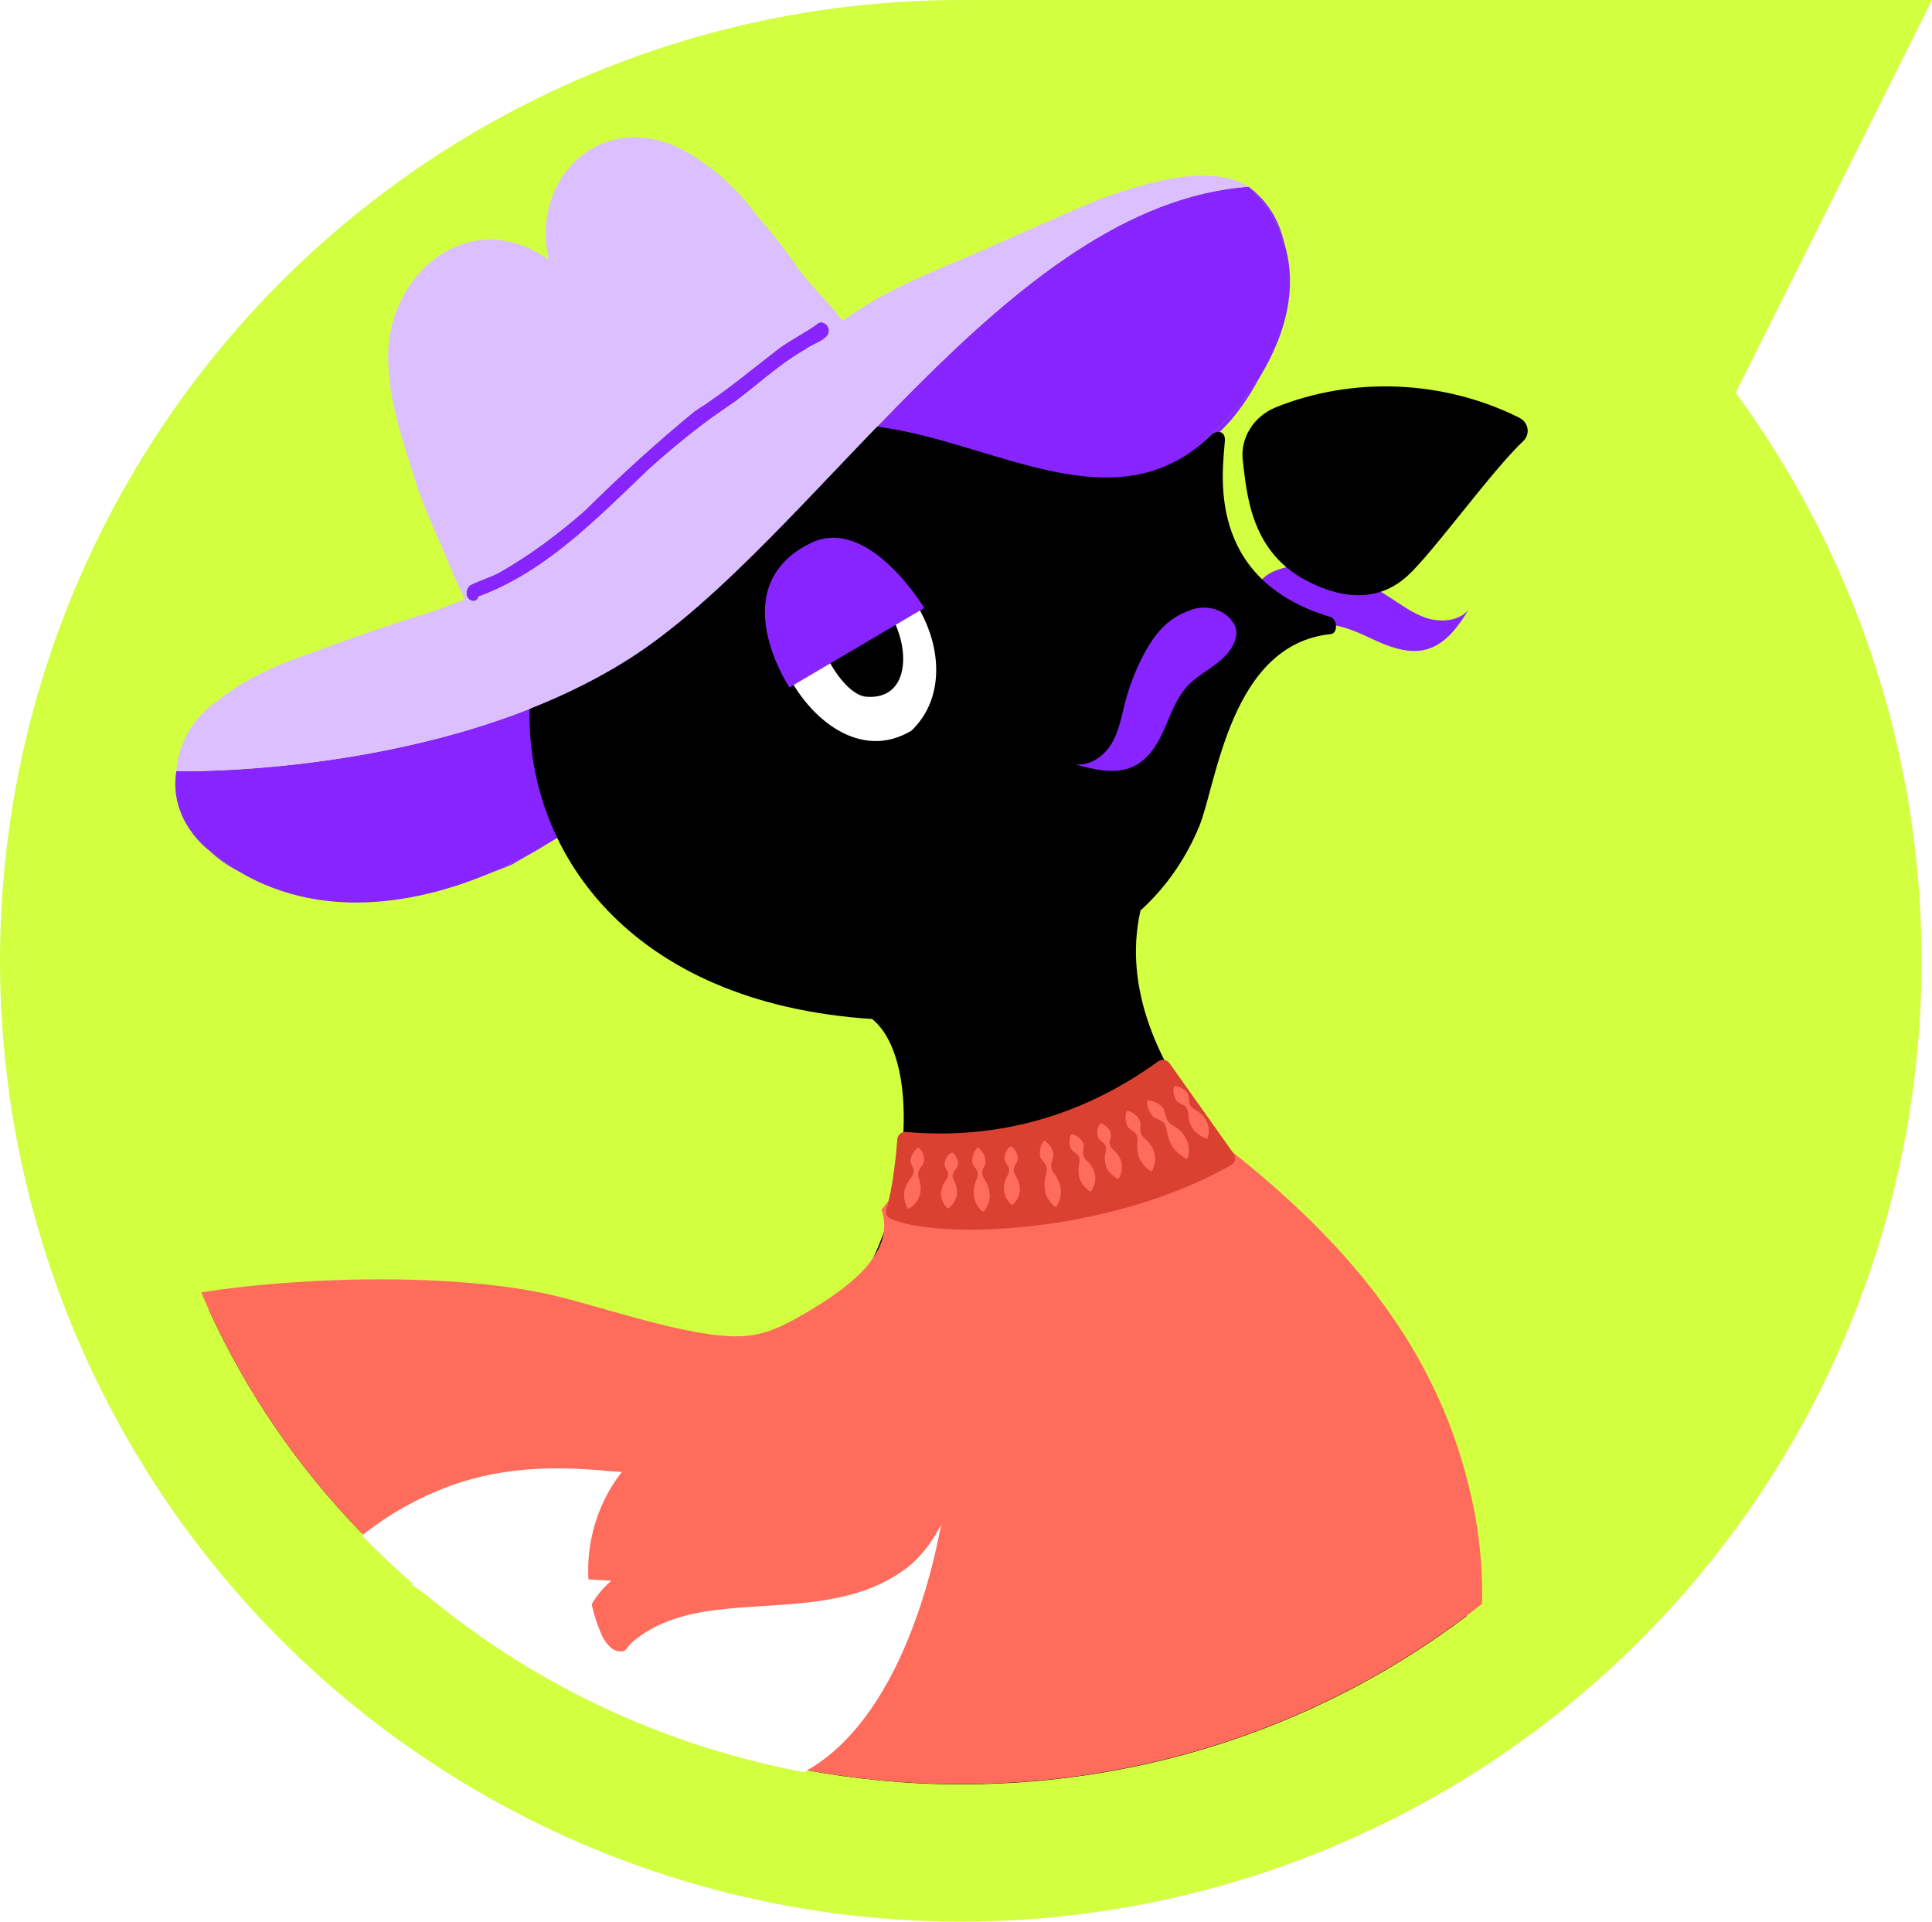 <?xml version="1.0" encoding="UTF-8"?>
<svg width="28.152px" height="28px" viewBox="0 0 28.152 28" version="1.1" xmlns="http://www.w3.org/2000/svg" xmlns:xlink="http://www.w3.org/1999/xlink">
    <title>Group 190</title>
    <defs>
        <filter x="-6.2%" y="-6.2%" width="112.5%" height="112.5%" filterUnits="objectBoundingBox" id="filter-1">
            <feOffset dx="0" dy="0" in="SourceAlpha" result="shadowOffsetOuter1"></feOffset>
            <feGaussianBlur stdDeviation="0.5" in="shadowOffsetOuter1" result="shadowBlurOuter1"></feGaussianBlur>
            <feColorMatrix values="0 0 0 0 1   0 0 0 0 1   0 0 0 0 1  0 0 0 0.5 0" type="matrix" in="shadowBlurOuter1" result="shadowMatrixOuter1"></feColorMatrix>
            <feMerge>
                <feMergeNode in="shadowMatrixOuter1"></feMergeNode>
                <feMergeNode in="SourceGraphic"></feMergeNode>
            </feMerge>
        </filter>
    </defs>
    <g id="Page-1" stroke="none" stroke-width="1" fill="none" fill-rule="evenodd">
        <g id="Level-Progress-1-Copy-2" transform="translate(-66, -548)">
            <g id="Group-189" transform="translate(66, 548)">
                <circle id="Oval" fill="#D2FF40" cx="14" cy="14" r="14"></circle>
                <polygon id="Path-7" fill="#D2FF40" transform="translate(21.152, 14) scale(1, -1) translate(-21.152, -14)" points="14.152 0 28.152 28 14.152 28"></polygon>
                <g id="Dodo_Avatar-2" filter="url(#filter-1)" transform="translate(2, 2)" fill-rule="nonzero">
                    <g id="Dodo-Progress">
                        <g id="Group" transform="translate(0, 0.901)" fill="#D2FF40">
                            <path d="M12.002,0 C10.505,0.002 9.013,0.269 7.617,0.8 C6.275,1.31 5.032,2.055 3.961,2.988 C2.892,3.918 1.998,5.035 1.336,6.267 C0.659,7.53 0.229,8.909 0.069,10.321 C-0.13,12.097 0.101,13.915 0.748,15.59 C0.828,15.796 0.914,15.999 1.005,16.201 C1.011,16.216 1.035,16.224 1.05,16.219 C1.836,15.944 2.674,15.802 3.51,15.815 C4.363,15.827 5.206,15.976 6.037,16.157 C6.46,16.249 6.883,16.346 7.304,16.445 C7.648,16.525 7.988,16.623 8.336,16.684 C8.88,16.78 9.437,16.774 9.913,16.47 C10.57,16.051 10.88,15.299 11.058,14.588 C11.042,14.597 11.024,14.606 11.008,14.615 C11.008,14.615 11.009,14.615 11.009,14.615 C11.03,14.621 11.055,14.609 11.059,14.588 C11.106,14.392 11.142,14.194 11.168,13.996 C11.171,13.979 11.154,13.962 11.138,13.958 C11.138,13.958 11.137,13.958 11.137,13.958 C11.147,13.97 11.156,13.983 11.167,13.996 C11.228,13.503 11.239,12.979 11.089,12.5 C11.033,12.321 10.95,12.146 10.822,12.005 C10.759,11.935 10.73,11.911 10.637,11.904 C10.536,11.896 10.436,11.887 10.336,11.876 C9.619,11.798 8.907,11.624 8.258,11.318 C7.225,10.828 6.393,9.996 6.005,8.943 C5.656,7.995 5.676,6.937 6.041,5.997 C6.417,5.031 7.159,4.221 8.121,3.766 C8.663,3.509 9.259,3.37 9.862,3.334 C10.261,3.31 10.662,3.327 11.055,3.402 C11.544,3.493 12.017,3.648 12.491,3.789 C13.332,4.039 14.287,4.292 15.118,3.873 C15.226,3.818 15.327,3.755 15.423,3.684 C15.477,3.644 15.69,3.415 15.755,3.434 C15.839,3.46 15.793,3.653 15.788,3.72 C15.771,3.946 15.767,4.174 15.796,4.4 C15.876,5.03 16.22,5.569 16.794,5.889 C16.891,5.943 16.99,5.989 17.091,6.03 C17.178,6.065 17.383,6.095 17.416,6.184 C17.466,6.315 17.28,6.312 17.196,6.33 C17.118,6.347 17.042,6.371 16.968,6.401 C16.671,6.521 16.432,6.736 16.25,6.988 C15.875,7.503 15.72,8.132 15.557,8.73 C15.466,9.061 15.342,9.368 15.156,9.661 C15.013,9.887 14.843,10.095 14.648,10.281 C14.567,10.36 14.56,10.42 14.543,10.532 C14.527,10.627 14.517,10.723 14.512,10.819 C14.43,12.375 15.587,13.706 16.638,14.759 C17.179,15.3 17.683,15.86 18.107,16.493 C18.679,17.35 19.097,18.306 19.26,19.316 C19.331,19.755 19.351,20.2 19.325,20.644 C19.323,20.682 19.37,20.692 19.395,20.673 C21.022,19.439 22.31,17.809 23.101,15.963 C23.9,14.097 24.171,12.033 23.895,10.033 C23.652,8.271 22.981,6.574 21.947,5.103 C20.929,3.654 19.574,2.433 18.005,1.555 C16.402,0.657 14.584,0.128 12.729,0.021 C12.487,0.007 12.245,0 12.002,0 C11.95,0 11.95,0.079 12.002,0.079 C13.872,0.082 15.729,0.505 17.397,1.324 C19.007,2.115 20.425,3.261 21.515,4.651 C22.61,6.048 23.368,7.683 23.711,9.404 C24.096,11.339 23.955,13.364 23.303,15.231 C22.642,17.12 21.463,18.826 19.92,20.151 C19.732,20.312 19.539,20.468 19.341,20.617 C19.364,20.627 19.388,20.636 19.411,20.646 C19.468,19.707 19.303,18.768 18.949,17.892 C18.552,16.907 17.935,16.053 17.234,15.247 C16.848,14.803 16.396,14.412 16.007,13.968 C15.461,13.343 14.965,12.639 14.728,11.846 C14.604,11.427 14.558,10.985 14.624,10.552 C14.631,10.507 14.633,10.454 14.65,10.412 C14.676,10.349 14.753,10.294 14.8,10.244 C14.882,10.16 14.958,10.071 15.032,9.979 C15.196,9.769 15.336,9.54 15.447,9.299 C15.695,8.764 15.766,8.167 15.995,7.623 C16.128,7.309 16.302,6.999 16.557,6.76 C16.682,6.644 16.826,6.545 16.987,6.478 C17.066,6.445 17.15,6.42 17.235,6.402 C17.303,6.387 17.403,6.395 17.458,6.35 C17.544,6.28 17.514,6.117 17.424,6.062 C17.333,6.006 17.201,5.987 17.1,5.945 C16.989,5.899 16.882,5.846 16.779,5.784 C16.467,5.598 16.213,5.334 16.058,5.012 C15.836,4.551 15.85,4.061 15.885,3.567 C15.893,3.463 15.871,3.337 15.73,3.356 C15.634,3.368 15.576,3.453 15.509,3.512 C15.407,3.6 15.298,3.679 15.181,3.747 C14.759,3.991 14.272,4.05 13.788,3.999 C12.788,3.895 11.871,3.434 10.879,3.289 C10.217,3.191 9.515,3.239 8.868,3.409 C7.807,3.688 6.89,4.349 6.322,5.257 C5.787,6.112 5.574,7.142 5.717,8.13 C5.87,9.182 6.434,10.147 7.29,10.815 C7.779,11.197 8.346,11.478 8.943,11.667 C9.299,11.78 9.664,11.861 10.034,11.914 C10.223,11.942 10.413,11.963 10.603,11.977 C10.811,11.993 10.926,12.279 10.986,12.448 C11.163,12.937 11.149,13.485 11.085,13.992 C11.083,14.009 11.1,14.026 11.116,14.03 C11.116,14.03 11.117,14.03 11.117,14.03 C11.107,14.018 11.097,14.005 11.087,13.992 C11.061,14.185 11.025,14.375 10.98,14.564 C10.996,14.554 11.013,14.546 11.03,14.536 C11.03,14.536 11.029,14.536 11.029,14.536 C11.008,14.531 10.984,14.543 10.978,14.564 C10.811,15.231 10.53,15.941 9.933,16.358 C9.427,16.71 8.829,16.699 8.243,16.583 C7.899,16.516 7.563,16.42 7.222,16.342 C6.817,16.25 6.413,16.155 6.007,16.066 C5.22,15.896 4.422,15.759 3.615,15.735 C2.737,15.71 1.853,15.851 1.028,16.14 C1.043,16.146 1.058,16.152 1.073,16.158 C0.317,14.484 -0.017,12.65 0.103,10.827 C0.196,9.411 0.565,8.013 1.188,6.726 C1.793,5.486 2.627,4.35 3.641,3.387 C4.655,2.423 5.847,1.636 7.147,1.075 C8.499,0.491 9.966,0.157 11.446,0.092 C11.631,0.083 11.817,0.08 12.002,0.079 C12.055,0.079 12.055,0 12.002,0 Z" id="Path"></path>
                        </g>
                        <path d="M16.26,6.87 C16.205,6.644 16.343,6.416 16.564,6.324 C16.681,6.274 16.809,6.245 16.915,6.238 C17.134,6.222 17.351,6.28 17.556,6.355 C17.791,6.442 18.016,6.553 18.226,6.688 C18.409,6.805 18.585,6.941 18.793,7.007 C19.003,7.072 19.261,7.049 19.401,6.885 C19.249,7.124 19.073,7.38 18.794,7.46 C18.557,7.528 18.302,7.448 18.077,7.348 C17.852,7.248 17.63,7.126 17.383,7.105 C17.199,7.089 17.017,7.13 16.834,7.139 C16.65,7.149 16.45,7.12 16.322,6.994 C16.291,6.961 16.271,6.917 16.26,6.87 Z" id="Path" fill="#8724FF"></path>
                        <g id="Group" transform="translate(0.554, 0.721)" fill="#8724FF">
                            <path d="M4.323,6.034 C4.334,6.038 4.345,6.038 4.356,6.037 C4.377,6.033 4.394,6.021 4.406,6.003 C4.412,5.994 4.416,5.984 4.419,5.973 C5.039,5.743 5.561,5.354 6.046,4.922 C6.336,4.663 6.615,4.389 6.892,4.125 C7.147,3.895 7.41,3.673 7.684,3.466 C7.776,3.397 7.869,3.329 7.964,3.264 C8.028,3.219 8.093,3.173 8.159,3.13 C8.244,3.066 8.328,3 8.411,2.934 C8.661,2.733 8.907,2.526 9.188,2.367 C9.208,2.351 9.237,2.334 9.268,2.318 C9.289,2.308 9.312,2.296 9.334,2.284 C9.356,2.273 9.379,2.261 9.4,2.25 C9.432,2.232 9.462,2.212 9.483,2.19 L9.487,2.185 C9.514,2.157 9.53,2.124 9.525,2.087 C9.523,2.067 9.514,2.046 9.499,2.021 C9.469,1.984 9.411,1.959 9.368,1.989 C9.184,2.127 8.972,2.225 8.788,2.362 C8.385,2.673 7.998,3 7.565,3.272 C7.427,3.386 7.289,3.502 7.154,3.619 C6.883,3.853 6.618,4.094 6.358,4.34 C6.228,4.464 6.099,4.588 5.973,4.714 C5.877,4.799 5.778,4.882 5.678,4.963 C5.477,5.125 5.269,5.279 5.051,5.42 C4.943,5.49 4.832,5.558 4.72,5.622 C4.638,5.664 4.552,5.698 4.465,5.732 C4.41,5.755 4.353,5.778 4.299,5.804 C4.28,5.819 4.264,5.838 4.256,5.86 C4.226,5.926 4.246,6.011 4.323,6.034 Z" id="Path"></path>
                            <path d="M0.921,9.974 C0.777,9.888 0.634,9.788 0.495,9.672 C0.622,9.797 0.766,9.895 0.921,9.974 Z" id="Path"></path>
                            <path d="M14.211,4.357 C14.58,4.13 14.924,3.863 15.229,3.563 C15.439,3.361 15.639,3.084 15.804,2.77 C15.474,3.313 14.879,3.86 14.211,4.357 Z" id="Path"></path>
                            <path d="M4.912,9.873 C4.935,9.861 5.036,9.802 5.199,9.707 C5.059,9.785 4.859,9.887 4.614,9.991 C4.714,9.956 4.814,9.917 4.912,9.873 Z" id="Path"></path>
                            <path d="M16.163,0.832 C16.09,0.504 15.926,0.213 15.64,0 C15.64,0 15.999,0.288 16.163,0.832 Z" id="Path"></path>
                            <path d="M10.614,6.476 L5.42,9.575 C6.417,8.984 8.685,7.628 10.614,6.476 Z" id="Path"></path>
                            <path d="M16.163,0.832 C15.999,0.288 15.64,0 15.64,0 C12.112,0.254 9.317,5.173 6.594,6.892 C3.876,8.608 0.03,8.516 0.016,8.516 L0.015,8.516 C-0.101,9.242 0.495,9.672 0.495,9.672 C0.635,9.788 0.777,9.888 0.921,9.974 C2.236,10.76 3.721,10.37 4.614,9.991 C4.859,9.887 5.059,9.785 5.199,9.707 C5.341,9.628 5.42,9.575 5.42,9.575 L5.42,9.575 L10.614,6.476 L10.797,6.368 C10.797,6.368 12.693,5.489 14.211,4.358 C14.879,3.861 15.474,3.313 15.804,2.772 L15.805,2.769 C16.3,1.949 16.304,1.297 16.163,0.832 Z" id="Path"></path>
                        </g>
                        <path d="M17.253,16.235 C16.782,15.636 14.102,13.578 14.618,11.268 C14.989,10.929 15.276,10.52 15.475,10.039 C15.729,9.42 15.926,7.389 17.389,7.24 C17.5,7.229 17.489,7.021 17.383,6.989 C15.546,6.437 15.82,4.852 15.848,4.424 C15.856,4.306 15.78,4.261 15.669,4.32 C14.19,5.79 12.277,4.27 10.473,4.19 C4.576,3.926 3.617,12.386 10.708,12.848 C11.058,13.134 11.195,13.766 11.165,14.471 L11.165,14.471 C11.16,14.61 11.148,14.752 11.129,14.894 L11.13,14.894 C11.109,15.057 11.076,15.257 11.022,15.476 L11.021,15.476 C10.868,16.1 10.604,16.681 10.26,17.036 C9.435,17.867 8.58,17.624 7.37,17.317 C6.04,17.02 4.818,16.689 3.46,16.674 C2.601,16.674 1.787,16.818 1.042,17.081 C1.591,18.288 2.347,19.387 3.269,20.336 C3.65,20.029 4.089,19.781 4.569,19.607 C5.397,19.306 6.21,19.332 6.898,19.399 C6.949,19.404 7.002,19.407 7.055,19.41 L7.053,19.412 C6.529,20.082 6.416,21.016 6.766,21.795 C6.802,21.875 6.894,21.999 6.988,22.018 C7.016,22.023 7.043,22.025 7.071,22.022 C7.119,22.017 7.155,21.938 7.19,21.905 C7.573,21.559 8.09,21.461 8.445,21.418 C8.67,21.391 8.903,21.376 9.13,21.361 C9.847,21.316 10.588,21.268 11.194,20.818 C11.401,20.663 11.571,20.441 11.709,20.177 C11.43,21.636 10.841,23.047 9.881,23.682 C9.826,23.719 9.769,23.753 9.712,23.786 C10.455,23.925 11.221,24 12.005,24 C14.782,24 17.339,23.084 19.372,21.547 C19.475,19.871 18.883,18.041 17.253,16.235 Z" id="Path" fill="#000000"></path>
                        <path d="M11.283,8.645 C9.818,9.536 8.236,6.26 10.078,5.977 C11.275,6.021 12.171,7.787 11.283,8.645 Z" id="Path" fill="#FFFFFF"></path>
                        <path d="M10.211,6.485 C9.447,6.59 10.157,8.153 10.642,8.153 C11.577,8.207 11.135,6.423 10.211,6.485 Z" id="Path" fill="#000000"></path>
                        <path d="M7.148,7.613 C9.872,5.893 12.666,0.973 16.194,0.721 C15.625,0.356 14.598,0.693 14.002,0.912 C13.38,1.173 12.765,1.452 12.148,1.722 C11.524,1.984 10.892,2.238 10.341,2.632 C10.321,2.645 10.303,2.659 10.283,2.673 C10.272,2.661 10.261,2.651 10.25,2.64 C10.046,2.37 9.785,2.144 9.594,1.863 C9.427,1.618 9.244,1.384 9.045,1.163 C8.773,0.79 8.443,0.475 8.04,0.235 C6.842,-0.478 5.714,0.545 5.995,1.785 C4.921,1.021 3.783,1.862 3.664,3.004 C3.606,3.724 3.871,4.415 4.08,5.095 C4.23,5.526 4.431,5.938 4.604,6.362 C4.656,6.487 4.718,6.61 4.774,6.734 C4.562,6.819 4.347,6.897 4.13,6.967 C3.598,7.126 3.07,7.318 2.548,7.51 C2.063,7.678 1.583,7.879 1.185,8.2 C0.795,8.468 0.595,8.846 0.57,9.237 C0.584,9.236 4.43,9.329 7.148,7.613 Z M4.809,6.581 C4.819,6.558 4.833,6.538 4.852,6.525 C4.906,6.498 4.963,6.475 5.018,6.453 C5.105,6.419 5.191,6.386 5.273,6.343 C5.385,6.279 5.497,6.211 5.605,6.141 C5.822,6 6.03,5.846 6.231,5.684 C6.332,5.603 6.43,5.52 6.526,5.435 C6.654,5.309 6.782,5.184 6.911,5.061 C7.171,4.815 7.435,4.574 7.707,4.339 C7.842,4.223 7.98,4.107 8.119,3.993 C8.551,3.72 8.938,3.393 9.341,3.083 C9.526,2.946 9.737,2.847 9.921,2.709 C9.964,2.68 10.022,2.704 10.052,2.742 C10.067,2.765 10.075,2.787 10.078,2.807 C10.083,2.845 10.067,2.878 10.04,2.906 L10.036,2.91 C10.015,2.933 9.985,2.953 9.953,2.97 C9.933,2.983 9.91,2.995 9.887,3.005 C9.865,3.017 9.842,3.027 9.821,3.039 C9.79,3.056 9.761,3.071 9.741,3.088 C9.459,3.248 9.213,3.454 8.965,3.654 C8.882,3.722 8.798,3.788 8.712,3.851 C8.646,3.894 8.582,3.94 8.517,3.985 C8.422,4.05 8.329,4.117 8.238,4.187 C7.964,4.394 7.7,4.616 7.445,4.845 C7.168,5.11 6.89,5.384 6.599,5.643 C6.114,6.074 5.593,6.464 4.973,6.694 C4.97,6.705 4.966,6.715 4.959,6.724 C4.947,6.742 4.93,6.754 4.909,6.757 C4.899,6.759 4.889,6.758 4.877,6.755 C4.8,6.732 4.78,6.647 4.809,6.581 Z" id="Shape" fill="#DBBFFF"></path>
                        <path d="M15.979,7.089 C15.861,6.886 15.6,6.807 15.372,6.881 C15.251,6.921 15.135,6.981 15.052,7.045 C14.88,7.175 14.759,7.359 14.659,7.549 C14.546,7.765 14.457,7.994 14.396,8.228 C14.343,8.434 14.308,8.648 14.199,8.832 C14.09,9.016 13.882,9.167 13.664,9.136 C13.943,9.214 14.253,9.29 14.515,9.168 C14.738,9.064 14.87,8.84 14.967,8.62 C15.064,8.4 15.143,8.165 15.31,7.989 C15.434,7.859 15.598,7.771 15.74,7.659 C15.883,7.548 16.011,7.396 16.017,7.219 C16.019,7.177 16.004,7.132 15.979,7.089 Z" id="Path" fill="#8724FF"></path>
                        <path d="M16.588,3.936 C17.72,3.478 19.044,3.539 20.139,4.087 C20.273,4.154 20.303,4.326 20.195,4.428 C19.73,4.868 18.908,6.017 18.522,6.379 C17.961,6.907 17.287,6.582 17.088,6.486 C16.215,6.065 16.169,5.184 16.11,4.719 C16.067,4.385 16.266,4.067 16.588,3.936 Z" id="Path" fill="#000000"></path>
                        <path d="M19.49,20.058 C19.07,17.835 17.774,16.185 15.752,14.624 C14.211,15.145 12.586,15.437 10.954,15.488 L10.845,15.626 C11.058,16.256 10.36,16.765 9.774,17.111 C9.189,17.457 8.924,17.534 8.246,17.427 C7.568,17.319 6.836,17.07 6.172,16.901 C4.831,16.558 2.571,16.576 0.932,16.831 C2.72,21.032 7.008,23.997 12.002,23.997 C14.883,23.997 17.529,23.01 19.597,21.368 C19.604,20.979 19.577,20.521 19.49,20.058 Z" id="Path" fill="#FF6C5C"></path>
                        <path d="M11.204,14.494 C12.551,14.614 13.794,14.249 14.875,13.466 C14.929,13.427 15.005,13.439 15.042,13.492 L15.978,14.812 C16.016,14.866 16,14.94 15.942,14.974 C14.138,16.004 11.63,16.06 10.975,15.757 C10.923,15.733 10.897,15.676 10.914,15.623 C11.01,15.321 11.058,14.82 11.076,14.596 C11.081,14.533 11.139,14.488 11.204,14.494 Z" id="Path" fill="#DB4130"></path>
                        <path d="M11.714,20.216 C11.577,20.479 11.406,20.702 11.199,20.857 C10.593,21.307 9.853,21.355 9.136,21.4 C8.91,21.415 8.675,21.429 8.45,21.457 C8.095,21.5 7.578,21.599 7.195,21.944 C7.159,21.977 7.123,22.056 7.076,22.061 C7.05,22.064 7.021,22.063 6.993,22.057 C6.899,22.038 6.808,21.913 6.772,21.833 C6.421,21.056 6.535,20.12 7.059,19.451 L7.061,19.449 C7.007,19.446 6.955,19.442 6.904,19.438 C6.217,19.372 5.403,19.346 4.574,19.646 C4.095,19.82 3.656,20.069 3.274,20.375 C4.962,22.114 7.198,23.351 9.717,23.823 C9.773,23.79 9.83,23.756 9.886,23.719 C10.846,23.086 11.436,21.674 11.714,20.216 Z" id="Path" fill="#FFFFFF"></path>
                        <path d="M14.728,14.035 C14.833,14.043 14.919,14.091 14.965,14.176 C14.989,14.27 14.998,14.354 15.099,14.403 C15.268,14.504 15.364,14.678 15.307,14.876 C15.307,14.876 15.287,14.884 15.287,14.884 C15.189,14.832 15.13,14.772 15.082,14.705 C15.039,14.631 15.012,14.555 15,14.467 C14.994,14.422 14.978,14.381 14.947,14.351 C14.916,14.322 14.861,14.309 14.824,14.286 C14.787,14.263 14.767,14.227 14.747,14.189 C14.729,14.149 14.713,14.108 14.713,14.05 L14.728,14.035 L14.728,14.035 Z" id="Path" fill="#FF6C5C"></path>
                        <path d="M14.432,14.186 C14.527,14.215 14.596,14.274 14.617,14.363 C14.615,14.455 14.599,14.529 14.687,14.594 C14.824,14.715 14.878,14.886 14.787,15.06 C14.787,15.06 14.766,15.066 14.766,15.066 C14.679,15.006 14.633,14.94 14.6,14.871 C14.574,14.795 14.565,14.719 14.575,14.637 C14.58,14.594 14.575,14.554 14.552,14.522 C14.531,14.489 14.481,14.467 14.452,14.439 C14.422,14.41 14.413,14.372 14.405,14.333 C14.4,14.293 14.396,14.251 14.414,14.198 L14.432,14.186 L14.432,14.186 Z" id="Path" fill="#FF6C5C"></path>
                        <path d="M15.122,13.824 C15.216,13.841 15.288,13.884 15.319,13.965 C15.327,14.053 15.32,14.123 15.416,14.17 C15.569,14.258 15.648,14.401 15.6,14.582 C15.6,14.582 15.581,14.591 15.581,14.591 C15.483,14.556 15.425,14.505 15.38,14.447 C15.339,14.382 15.318,14.31 15.314,14.23 C15.312,14.189 15.302,14.151 15.275,14.124 C15.249,14.097 15.199,14.084 15.167,14.061 C15.134,14.038 15.121,14.003 15.109,13.966 C15.099,13.928 15.093,13.888 15.105,13.835 L15.122,13.824 L15.122,13.824 Z" id="Path" fill="#FF6C5C"></path>
                        <path d="M14.049,14.369 C14.131,14.409 14.186,14.465 14.19,14.547 C14.171,14.629 14.144,14.691 14.224,14.755 C14.347,14.868 14.388,15.009 14.305,15.169 C14.305,15.169 14.284,15.175 14.284,15.175 C14.162,15.106 14.104,15.022 14.1,14.901 C14.086,14.834 14.141,14.746 14.102,14.683 C14.085,14.651 14.04,14.628 14.016,14.598 C13.992,14.569 13.99,14.533 13.99,14.496 C13.992,14.469 14.002,14.375 14.049,14.369 L14.049,14.369 Z" id="Path" fill="#FF6C5C"></path>
                        <path d="M13.627,14.526 C13.716,14.555 13.78,14.612 13.793,14.697 C13.783,14.784 13.76,14.852 13.841,14.917 C13.967,15.036 14.004,15.2 13.9,15.356 C13.9,15.356 13.878,15.359 13.878,15.359 C13.765,15.271 13.717,15.188 13.716,15.066 C13.703,14.998 13.757,14.907 13.714,14.843 C13.695,14.811 13.65,14.789 13.622,14.762 C13.596,14.734 13.59,14.698 13.585,14.662 C13.584,14.624 13.584,14.585 13.606,14.534 C13.607,14.535 13.627,14.526 13.627,14.526 L13.627,14.526 Z" id="Path" fill="#FF6C5C"></path>
                        <path d="M13.228,14.625 C13.308,14.686 13.354,14.76 13.349,14.852 C13.321,14.941 13.289,15.013 13.36,15.097 C13.471,15.246 13.497,15.413 13.395,15.584 C13.395,15.584 13.373,15.588 13.373,15.588 C13.258,15.485 13.211,15.378 13.221,15.242 C13.213,15.162 13.277,15.071 13.246,14.992 C13.233,14.953 13.191,14.918 13.169,14.881 C13.149,14.844 13.151,14.803 13.154,14.76 C13.162,14.718 13.172,14.675 13.206,14.629 L13.228,14.625 L13.228,14.625 Z" id="Path" fill="#FF6C5C"></path>
                        <path d="M12.74,14.707 C12.808,14.768 12.844,14.836 12.825,14.917 C12.784,14.993 12.74,15.046 12.799,15.13 C12.887,15.272 12.886,15.421 12.76,15.555 C12.76,15.555 12.738,15.555 12.738,15.555 C12.64,15.454 12.608,15.357 12.639,15.238 C12.643,15.169 12.721,15.097 12.702,15.025 C12.694,14.99 12.658,14.955 12.644,14.919 C12.63,14.885 12.638,14.849 12.648,14.813 C12.657,14.79 12.692,14.701 12.74,14.707 L12.74,14.707 Z" id="Path" fill="#FF6C5C"></path>
                        <path d="M12.259,14.726 C12.332,14.789 12.371,14.864 12.358,14.952 C12.347,14.992 12.316,15.033 12.312,15.072 C12.308,15.111 12.323,15.149 12.346,15.186 C12.393,15.256 12.417,15.333 12.423,15.413 C12.419,15.491 12.4,15.571 12.336,15.653 C12.336,15.653 12.315,15.655 12.315,15.655 C12.238,15.583 12.207,15.508 12.19,15.431 C12.183,15.351 12.193,15.272 12.227,15.194 C12.245,15.154 12.253,15.114 12.243,15.076 C12.233,15.038 12.195,15.003 12.177,14.965 C12.16,14.927 12.166,14.888 12.174,14.848 C12.185,14.808 12.2,14.768 12.238,14.726 L12.259,14.726 L12.259,14.726 Z" id="Path" fill="#FF6C5C"></path>
                        <path d="M11.885,14.797 C11.946,14.86 11.976,14.93 11.949,15.006 C11.901,15.074 11.852,15.119 11.902,15.206 C11.975,15.349 11.96,15.491 11.822,15.606 C11.822,15.606 11.8,15.605 11.8,15.605 C11.712,15.5 11.69,15.407 11.732,15.295 C11.743,15.23 11.827,15.168 11.815,15.097 C11.81,15.064 11.779,15.027 11.767,14.992 C11.756,14.957 11.767,14.925 11.781,14.891 C11.794,14.868 11.836,14.787 11.885,14.797 L11.885,14.797 Z" id="Path" fill="#FF6C5C"></path>
                        <path d="M11.392,14.727 C11.456,14.796 11.484,14.876 11.453,14.958 C11.402,15.033 11.35,15.082 11.391,15.18 C11.448,15.344 11.41,15.508 11.246,15.612 C11.246,15.612 11.225,15.606 11.225,15.606 C11.177,15.517 11.17,15.441 11.176,15.369 C11.191,15.294 11.222,15.226 11.273,15.163 C11.299,15.13 11.317,15.095 11.314,15.057 C11.313,15.019 11.282,14.979 11.272,14.941 C11.262,14.904 11.274,14.869 11.289,14.833 C11.306,14.797 11.326,14.763 11.37,14.728 C11.37,14.726 11.392,14.727 11.392,14.727 L11.392,14.727 Z" id="Path" fill="#FF6C5C"></path>
                        <path d="M9.503,8.017 C9.503,8.017 8.52,6.544 9.816,5.912 C10.654,5.504 11.468,6.859 11.468,6.859 L9.503,8.017 Z" id="Path" fill="#8724FF"></path>
                    </g>
                    <path d="M11,21.494 C10.879,21.653 10.729,21.787 10.547,21.88 C10.014,22.151 9.364,22.18 8.733,22.207 C8.534,22.216 8.328,22.225 8.13,22.241 C7.818,22.267 7.364,22.327 7.027,22.535 C6.995,22.554 6.963,22.602 6.922,22.605 C6.899,22.607 6.874,22.606 6.849,22.603 C6.767,22.591 6.686,22.516 6.654,22.468 C6.346,22 6.446,21.437 6.907,21.033 C6.862,21.03 6.816,21.028 6.77,21.025 C6.167,20.986 5.451,20.97 4.722,21.151 C4.301,21.255 4.336,20.908 4,21.092 C5.484,22.14 7.03,22.715 9.244,23 C9.294,22.98 9.343,22.959 9.392,22.937 C10.237,22.556 10.755,22.373 11,21.494 Z" id="Path" fill="#FFFFFF"></path>
                </g>
            </g>
        </g>
    </g>
</svg>